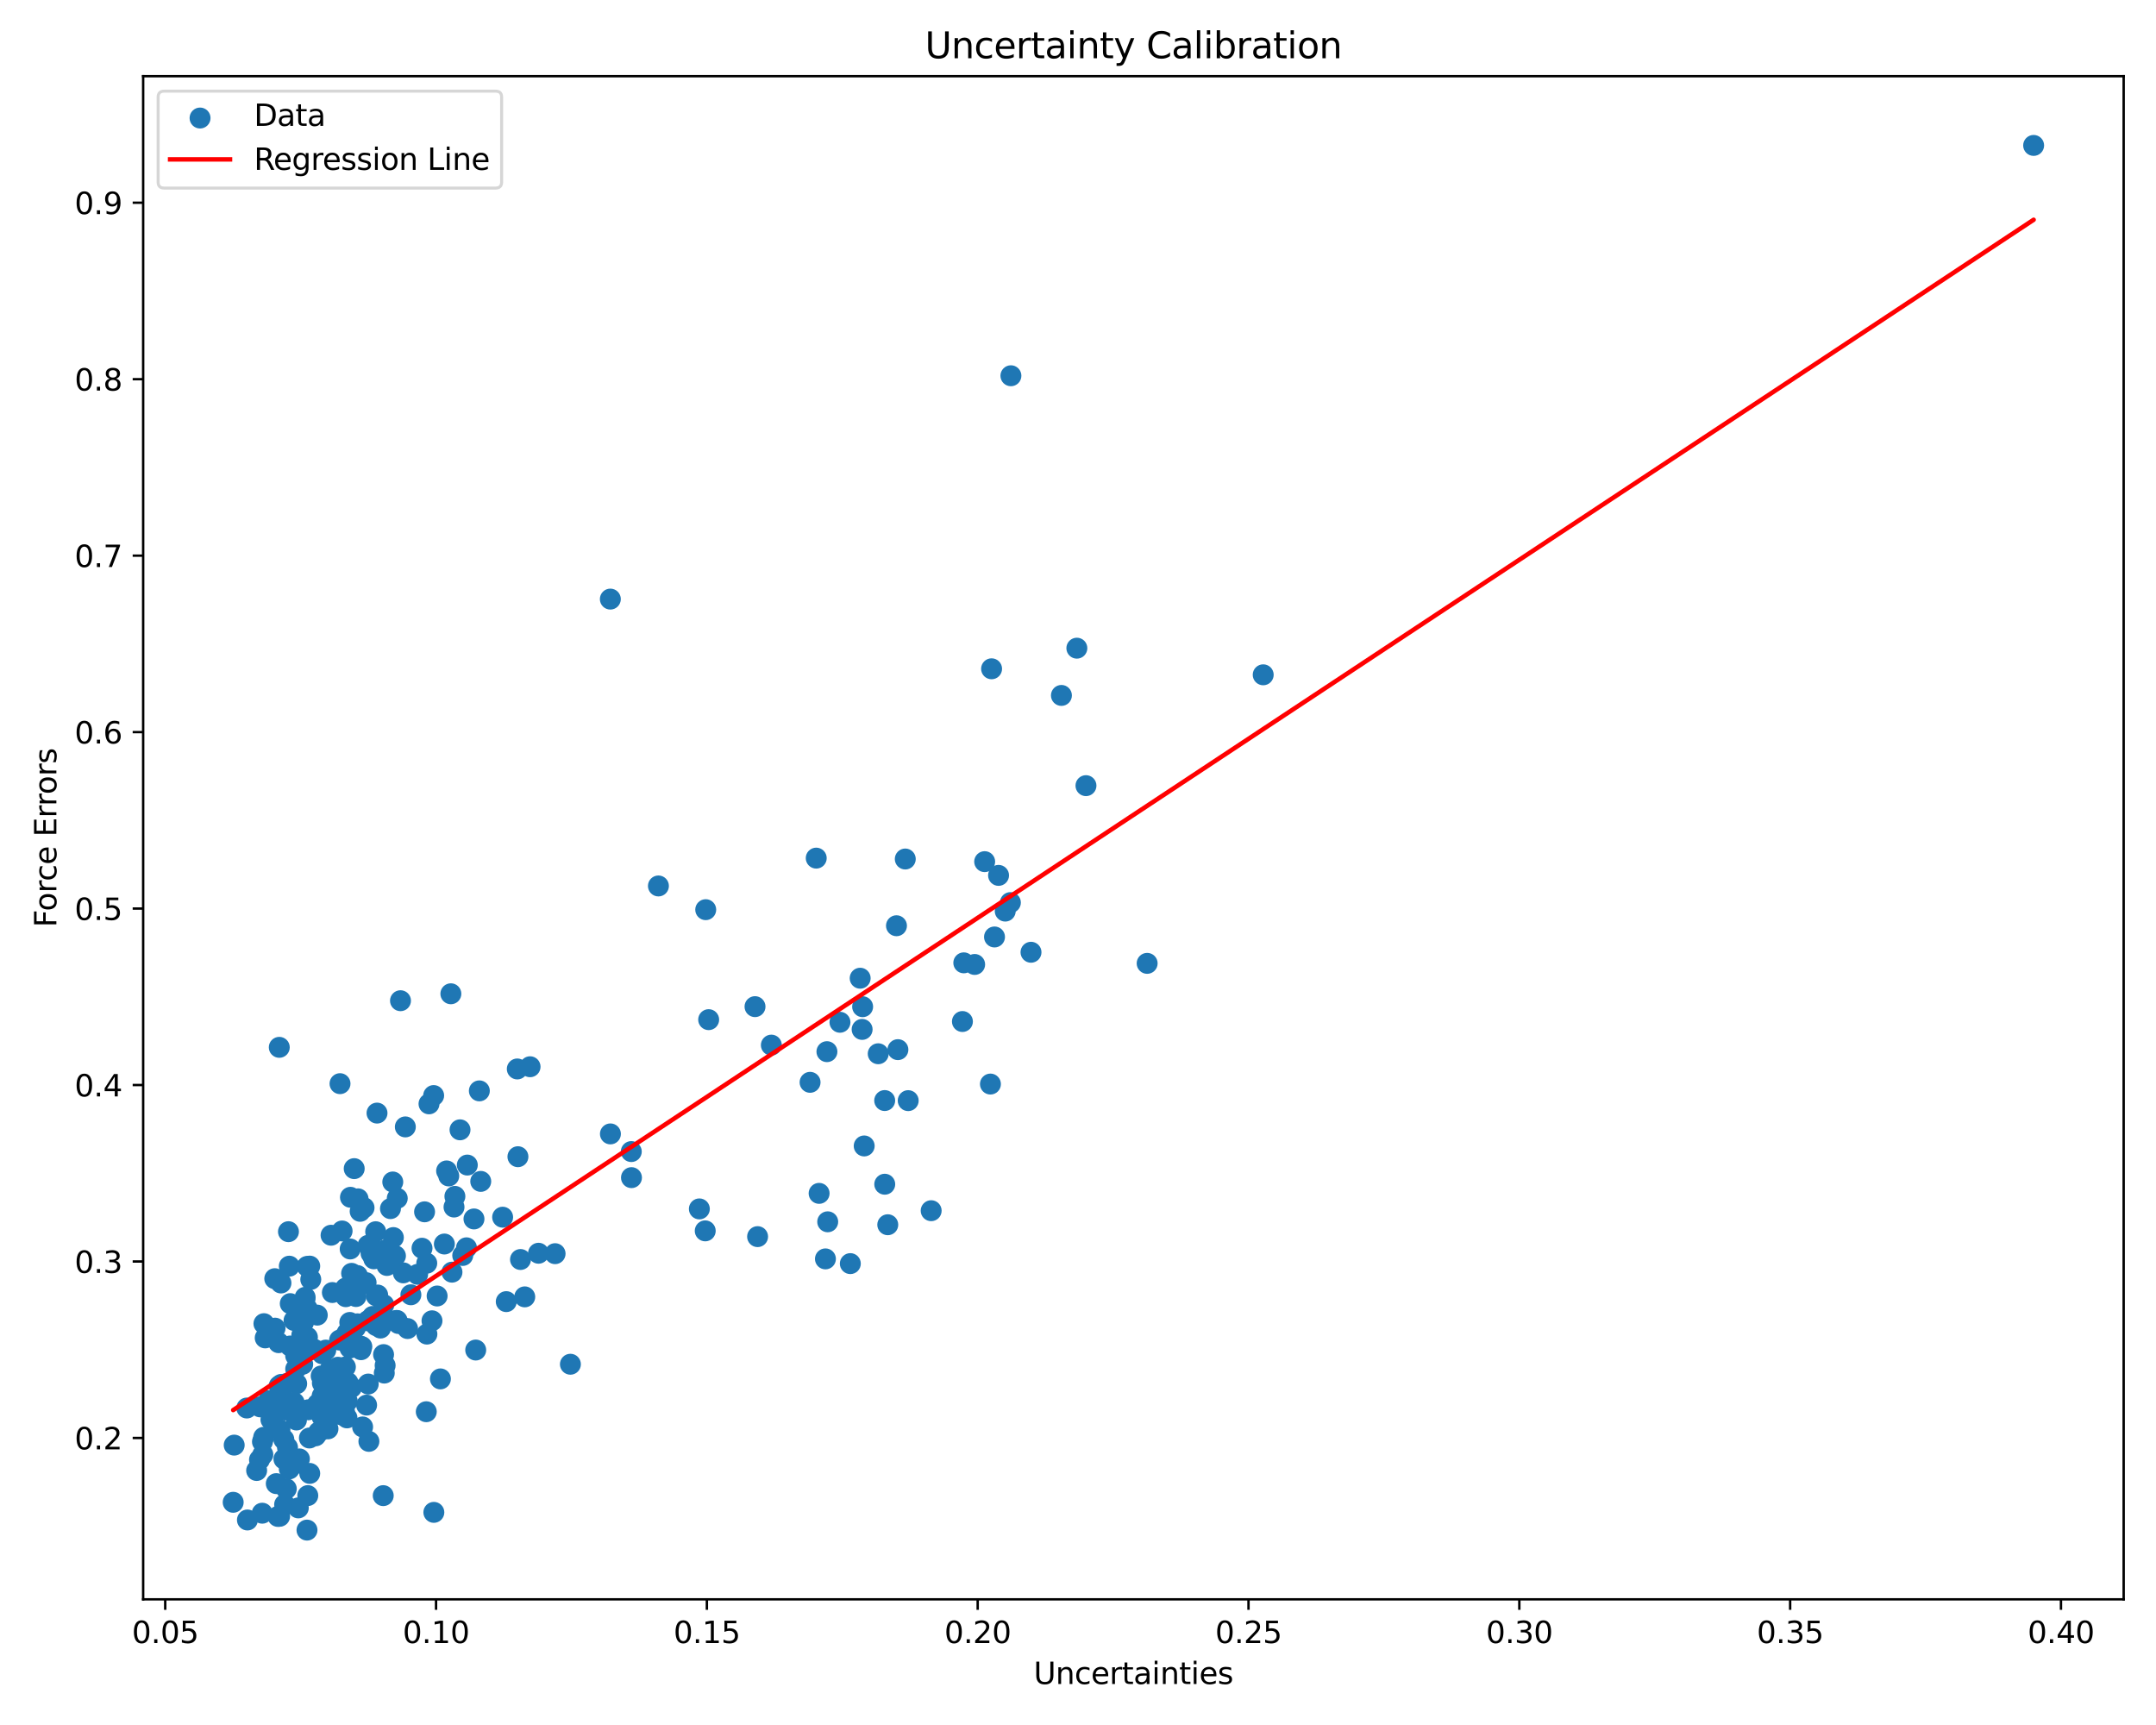 <?xml version="1.0" encoding="utf-8" standalone="no"?>
<!DOCTYPE svg PUBLIC "-//W3C//DTD SVG 1.1//EN"
  "http://www.w3.org/Graphics/SVG/1.1/DTD/svg11.dtd">
<svg xmlns:xlink="http://www.w3.org/1999/xlink" width="720pt" height="576pt" viewBox="0 0 720 576" xmlns="http://www.w3.org/2000/svg" version="1.1">
 <defs>
  <style type="text/css">*{stroke-linejoin: round; stroke-linecap: butt}</style>
 </defs>
 <g id="figure_1">
  <g id="patch_1">
   <path d="M 0 576 
L 720 576 
L 720 0 
L 0 0 
z
" style="fill: #ffffff"/>
  </g>
  <g id="axes_1">
   <g id="patch_2">
    <path d="M 47.81 534.04 
L 709.2 534.04 
L 709.2 25.44 
L 47.81 25.44 
z
" style="fill: #ffffff"/>
   </g>
   <g id="PathCollection_1">
    <defs>
     <path id="mee1d303817" d="M 0 3 
C 0.796 3 1.559 2.684 2.121 2.121 
C 2.684 1.559 3 0.796 3 0 
C 3 -0.796 2.684 -1.559 2.121 -2.121 
C 1.559 -2.684 0.796 -3 0 -3 
C -0.796 -3 -1.559 -2.684 -2.121 -2.121 
C -2.684 -1.559 -3 -0.796 -3 0 
C -3 0.796 -2.684 1.559 -2.121 2.121 
C -1.559 2.684 -0.796 3 0 3 
z
" style="stroke: #1f77b4"/>
    </defs>
    <g clip-path="url(#pc0ca9ad455)">
     <use xlink:href="#mee1d303817" x="421.851" y="225.327" style="fill: #1f77b4; stroke: #1f77b4"/>
     <use xlink:href="#mee1d303817" x="121.097" y="476.471" style="fill: #1f77b4; stroke: #1f77b4"/>
     <use xlink:href="#mee1d303817" x="153.624" y="377.262" style="fill: #1f77b4; stroke: #1f77b4"/>
     <use xlink:href="#mee1d303817" x="99.99" y="487.15" style="fill: #1f77b4; stroke: #1f77b4"/>
     <use xlink:href="#mee1d303817" x="101.909" y="433.191" style="fill: #1f77b4; stroke: #1f77b4"/>
     <use xlink:href="#mee1d303817" x="107.657" y="461.804" style="fill: #1f77b4; stroke: #1f77b4"/>
     <use xlink:href="#mee1d303817" x="128.175" y="435.665" style="fill: #1f77b4; stroke: #1f77b4"/>
     <use xlink:href="#mee1d303817" x="158.285" y="407.021" style="fill: #1f77b4; stroke: #1f77b4"/>
     <use xlink:href="#mee1d303817" x="105.424" y="479.435" style="fill: #1f77b4; stroke: #1f77b4"/>
     <use xlink:href="#mee1d303817" x="85.706" y="491.02" style="fill: #1f77b4; stroke: #1f77b4"/>
     <use xlink:href="#mee1d303817" x="275.656" y="420.359" style="fill: #1f77b4; stroke: #1f77b4"/>
     <use xlink:href="#mee1d303817" x="110.558" y="412.462" style="fill: #1f77b4; stroke: #1f77b4"/>
     <use xlink:href="#mee1d303817" x="106.363" y="470.821" style="fill: #1f77b4; stroke: #1f77b4"/>
     <use xlink:href="#mee1d303817" x="103.434" y="491.991" style="fill: #1f77b4; stroke: #1f77b4"/>
     <use xlink:href="#mee1d303817" x="91.859" y="443.485" style="fill: #1f77b4; stroke: #1f77b4"/>
     <use xlink:href="#mee1d303817" x="110.676" y="472.778" style="fill: #1f77b4; stroke: #1f77b4"/>
     <use xlink:href="#mee1d303817" x="190.489" y="455.538" style="fill: #1f77b4; stroke: #1f77b4"/>
     <use xlink:href="#mee1d303817" x="132.293" y="440.927" style="fill: #1f77b4; stroke: #1f77b4"/>
     <use xlink:href="#mee1d303817" x="93.379" y="506.306" style="fill: #1f77b4; stroke: #1f77b4"/>
     <use xlink:href="#mee1d303817" x="235.679" y="303.752" style="fill: #1f77b4; stroke: #1f77b4"/>
     <use xlink:href="#mee1d303817" x="119.576" y="400.307" style="fill: #1f77b4; stroke: #1f77b4"/>
     <use xlink:href="#mee1d303817" x="354.465" y="232.213" style="fill: #1f77b4; stroke: #1f77b4"/>
     <use xlink:href="#mee1d303817" x="142.355" y="471.392" style="fill: #1f77b4; stroke: #1f77b4"/>
     <use xlink:href="#mee1d303817" x="117.374" y="463.302" style="fill: #1f77b4; stroke: #1f77b4"/>
     <use xlink:href="#mee1d303817" x="115.946" y="445.022" style="fill: #1f77b4; stroke: #1f77b4"/>
     <use xlink:href="#mee1d303817" x="143.267" y="368.588" style="fill: #1f77b4; stroke: #1f77b4"/>
     <use xlink:href="#mee1d303817" x="102.522" y="510.922" style="fill: #1f77b4; stroke: #1f77b4"/>
     <use xlink:href="#mee1d303817" x="150.939" y="424.792" style="fill: #1f77b4; stroke: #1f77b4"/>
     <use xlink:href="#mee1d303817" x="321.862" y="321.505" style="fill: #1f77b4; stroke: #1f77b4"/>
     <use xlink:href="#mee1d303817" x="175.241" y="433.041" style="fill: #1f77b4; stroke: #1f77b4"/>
     <use xlink:href="#mee1d303817" x="100.79" y="445.783" style="fill: #1f77b4; stroke: #1f77b4"/>
     <use xlink:href="#mee1d303817" x="185.374" y="418.618" style="fill: #1f77b4; stroke: #1f77b4"/>
     <use xlink:href="#mee1d303817" x="78.213" y="482.545" style="fill: #1f77b4; stroke: #1f77b4"/>
     <use xlink:href="#mee1d303817" x="328.832" y="287.718" style="fill: #1f77b4; stroke: #1f77b4"/>
     <use xlink:href="#mee1d303817" x="99.08" y="462.041" style="fill: #1f77b4; stroke: #1f77b4"/>
     <use xlink:href="#mee1d303817" x="110.894" y="465.92" style="fill: #1f77b4; stroke: #1f77b4"/>
     <use xlink:href="#mee1d303817" x="114.917" y="471.083" style="fill: #1f77b4; stroke: #1f77b4"/>
     <use xlink:href="#mee1d303817" x="112.83" y="456.54" style="fill: #1f77b4; stroke: #1f77b4"/>
     <use xlink:href="#mee1d303817" x="88.051" y="479.937" style="fill: #1f77b4; stroke: #1f77b4"/>
     <use xlink:href="#mee1d303817" x="95.05" y="502.376" style="fill: #1f77b4; stroke: #1f77b4"/>
     <use xlink:href="#mee1d303817" x="93.497" y="477.417" style="fill: #1f77b4; stroke: #1f77b4"/>
     <use xlink:href="#mee1d303817" x="90.478" y="474.021" style="fill: #1f77b4; stroke: #1f77b4"/>
     <use xlink:href="#mee1d303817" x="122.818" y="441.023" style="fill: #1f77b4; stroke: #1f77b4"/>
     <use xlink:href="#mee1d303817" x="172.749" y="356.938" style="fill: #1f77b4; stroke: #1f77b4"/>
     <use xlink:href="#mee1d303817" x="131.169" y="394.678" style="fill: #1f77b4; stroke: #1f77b4"/>
     <use xlink:href="#mee1d303817" x="359.618" y="216.435" style="fill: #1f77b4; stroke: #1f77b4"/>
     <use xlink:href="#mee1d303817" x="210.822" y="384.525" style="fill: #1f77b4; stroke: #1f77b4"/>
     <use xlink:href="#mee1d303817" x="219.881" y="295.833" style="fill: #1f77b4; stroke: #1f77b4"/>
     <use xlink:href="#mee1d303817" x="93.905" y="462.271" style="fill: #1f77b4; stroke: #1f77b4"/>
     <use xlink:href="#mee1d303817" x="134.686" y="425.025" style="fill: #1f77b4; stroke: #1f77b4"/>
     <use xlink:href="#mee1d303817" x="120.569" y="450.682" style="fill: #1f77b4; stroke: #1f77b4"/>
     <use xlink:href="#mee1d303817" x="87.774" y="485.693" style="fill: #1f77b4; stroke: #1f77b4"/>
     <use xlink:href="#mee1d303817" x="147.079" y="460.433" style="fill: #1f77b4; stroke: #1f77b4"/>
     <use xlink:href="#mee1d303817" x="132.666" y="400.134" style="fill: #1f77b4; stroke: #1f77b4"/>
     <use xlink:href="#mee1d303817" x="144.266" y="441.03" style="fill: #1f77b4; stroke: #1f77b4"/>
     <use xlink:href="#mee1d303817" x="93.052" y="448.336" style="fill: #1f77b4; stroke: #1f77b4"/>
     <use xlink:href="#mee1d303817" x="288.598" y="382.649" style="fill: #1f77b4; stroke: #1f77b4"/>
     <use xlink:href="#mee1d303817" x="100.158" y="452.554" style="fill: #1f77b4; stroke: #1f77b4"/>
     <use xlink:href="#mee1d303817" x="93.991" y="466.21" style="fill: #1f77b4; stroke: #1f77b4"/>
     <use xlink:href="#mee1d303817" x="325.486" y="322.045" style="fill: #1f77b4; stroke: #1f77b4"/>
     <use xlink:href="#mee1d303817" x="96.331" y="411.273" style="fill: #1f77b4; stroke: #1f77b4"/>
     <use xlink:href="#mee1d303817" x="124.436" y="439.579" style="fill: #1f77b4; stroke: #1f77b4"/>
     <use xlink:href="#mee1d303817" x="126.126" y="432.424" style="fill: #1f77b4; stroke: #1f77b4"/>
     <use xlink:href="#mee1d303817" x="110.997" y="431.593" style="fill: #1f77b4; stroke: #1f77b4"/>
     <use xlink:href="#mee1d303817" x="115.473" y="432.982" style="fill: #1f77b4; stroke: #1f77b4"/>
     <use xlink:href="#mee1d303817" x="91.759" y="426.964" style="fill: #1f77b4; stroke: #1f77b4"/>
     <use xlink:href="#mee1d303817" x="96.012" y="483.309" style="fill: #1f77b4; stroke: #1f77b4"/>
     <use xlink:href="#mee1d303817" x="133.045" y="441.936" style="fill: #1f77b4; stroke: #1f77b4"/>
     <use xlink:href="#mee1d303817" x="142.516" y="421.809" style="fill: #1f77b4; stroke: #1f77b4"/>
     <use xlink:href="#mee1d303817" x="88.567" y="446.739" style="fill: #1f77b4; stroke: #1f77b4"/>
     <use xlink:href="#mee1d303817" x="132.599" y="440.92" style="fill: #1f77b4; stroke: #1f77b4"/>
     <use xlink:href="#mee1d303817" x="125.905" y="371.676" style="fill: #1f77b4; stroke: #1f77b4"/>
     <use xlink:href="#mee1d303817" x="107.256" y="459.45" style="fill: #1f77b4; stroke: #1f77b4"/>
     <use xlink:href="#mee1d303817" x="126.939" y="440.674" style="fill: #1f77b4; stroke: #1f77b4"/>
     <use xlink:href="#mee1d303817" x="118.289" y="390.218" style="fill: #1f77b4; stroke: #1f77b4"/>
     <use xlink:href="#mee1d303817" x="270.526" y="361.403" style="fill: #1f77b4; stroke: #1f77b4"/>
     <use xlink:href="#mee1d303817" x="121.574" y="403.276" style="fill: #1f77b4; stroke: #1f77b4"/>
     <use xlink:href="#mee1d303817" x="77.873" y="501.634" style="fill: #1f77b4; stroke: #1f77b4"/>
     <use xlink:href="#mee1d303817" x="210.883" y="393.228" style="fill: #1f77b4; stroke: #1f77b4"/>
     <use xlink:href="#mee1d303817" x="123.917" y="418.513" style="fill: #1f77b4; stroke: #1f77b4"/>
     <use xlink:href="#mee1d303817" x="111.06" y="462.361" style="fill: #1f77b4; stroke: #1f77b4"/>
     <use xlink:href="#mee1d303817" x="109.142" y="469.303" style="fill: #1f77b4; stroke: #1f77b4"/>
     <use xlink:href="#mee1d303817" x="122.923" y="415.823" style="fill: #1f77b4; stroke: #1f77b4"/>
     <use xlink:href="#mee1d303817" x="136.114" y="443.621" style="fill: #1f77b4; stroke: #1f77b4"/>
     <use xlink:href="#mee1d303817" x="98.748" y="457.139" style="fill: #1f77b4; stroke: #1f77b4"/>
     <use xlink:href="#mee1d303817" x="92.833" y="506.358" style="fill: #1f77b4; stroke: #1f77b4"/>
     <use xlink:href="#mee1d303817" x="173.822" y="420.565" style="fill: #1f77b4; stroke: #1f77b4"/>
     <use xlink:href="#mee1d303817" x="169.066" y="434.63" style="fill: #1f77b4; stroke: #1f77b4"/>
     <use xlink:href="#mee1d303817" x="119.36" y="425.913" style="fill: #1f77b4; stroke: #1f77b4"/>
     <use xlink:href="#mee1d303817" x="103.44" y="422.771" style="fill: #1f77b4; stroke: #1f77b4"/>
     <use xlink:href="#mee1d303817" x="272.583" y="286.538" style="fill: #1f77b4; stroke: #1f77b4"/>
     <use xlink:href="#mee1d303817" x="110.29" y="457.271" style="fill: #1f77b4; stroke: #1f77b4"/>
     <use xlink:href="#mee1d303817" x="96.935" y="435.297" style="fill: #1f77b4; stroke: #1f77b4"/>
     <use xlink:href="#mee1d303817" x="149.864" y="392.665" style="fill: #1f77b4; stroke: #1f77b4"/>
     <use xlink:href="#mee1d303817" x="144.821" y="365.818" style="fill: #1f77b4; stroke: #1f77b4"/>
     <use xlink:href="#mee1d303817" x="115.044" y="446.402" style="fill: #1f77b4; stroke: #1f77b4"/>
     <use xlink:href="#mee1d303817" x="96.61" y="490.495" style="fill: #1f77b4; stroke: #1f77b4"/>
     <use xlink:href="#mee1d303817" x="99" y="474.156" style="fill: #1f77b4; stroke: #1f77b4"/>
     <use xlink:href="#mee1d303817" x="167.855" y="406.434" style="fill: #1f77b4; stroke: #1f77b4"/>
     <use xlink:href="#mee1d303817" x="86.66" y="487.418" style="fill: #1f77b4; stroke: #1f77b4"/>
     <use xlink:href="#mee1d303817" x="302.321" y="286.834" style="fill: #1f77b4; stroke: #1f77b4"/>
     <use xlink:href="#mee1d303817" x="95.608" y="497.128" style="fill: #1f77b4; stroke: #1f77b4"/>
     <use xlink:href="#mee1d303817" x="82.627" y="507.541" style="fill: #1f77b4; stroke: #1f77b4"/>
     <use xlink:href="#mee1d303817" x="127.983" y="499.411" style="fill: #1f77b4; stroke: #1f77b4"/>
     <use xlink:href="#mee1d303817" x="337.596" y="125.47" style="fill: #1f77b4; stroke: #1f77b4"/>
     <use xlink:href="#mee1d303817" x="133.745" y="334.149" style="fill: #1f77b4; stroke: #1f77b4"/>
     <use xlink:href="#mee1d303817" x="160.08" y="364.257" style="fill: #1f77b4; stroke: #1f77b4"/>
     <use xlink:href="#mee1d303817" x="333.47" y="292.303" style="fill: #1f77b4; stroke: #1f77b4"/>
     <use xlink:href="#mee1d303817" x="101.853" y="447.956" style="fill: #1f77b4; stroke: #1f77b4"/>
     <use xlink:href="#mee1d303817" x="123.193" y="481.292" style="fill: #1f77b4; stroke: #1f77b4"/>
     <use xlink:href="#mee1d303817" x="98.194" y="440.918" style="fill: #1f77b4; stroke: #1f77b4"/>
     <use xlink:href="#mee1d303817" x="102.561" y="422.873" style="fill: #1f77b4; stroke: #1f77b4"/>
     <use xlink:href="#mee1d303817" x="107.582" y="466.146" style="fill: #1f77b4; stroke: #1f77b4"/>
     <use xlink:href="#mee1d303817" x="117.037" y="399.792" style="fill: #1f77b4; stroke: #1f77b4"/>
     <use xlink:href="#mee1d303817" x="116.865" y="450.118" style="fill: #1f77b4; stroke: #1f77b4"/>
     <use xlink:href="#mee1d303817" x="106.035" y="468.85" style="fill: #1f77b4; stroke: #1f77b4"/>
     <use xlink:href="#mee1d303817" x="101.429" y="441.376" style="fill: #1f77b4; stroke: #1f77b4"/>
     <use xlink:href="#mee1d303817" x="99.623" y="503.502" style="fill: #1f77b4; stroke: #1f77b4"/>
     <use xlink:href="#mee1d303817" x="113.674" y="463.397" style="fill: #1f77b4; stroke: #1f77b4"/>
     <use xlink:href="#mee1d303817" x="321.405" y="341.098" style="fill: #1f77b4; stroke: #1f77b4"/>
     <use xlink:href="#mee1d303817" x="96.613" y="422.791" style="fill: #1f77b4; stroke: #1f77b4"/>
     <use xlink:href="#mee1d303817" x="93.825" y="428.407" style="fill: #1f77b4; stroke: #1f77b4"/>
     <use xlink:href="#mee1d303817" x="96.9" y="449.448" style="fill: #1f77b4; stroke: #1f77b4"/>
     <use xlink:href="#mee1d303817" x="118.881" y="432.931" style="fill: #1f77b4; stroke: #1f77b4"/>
     <use xlink:href="#mee1d303817" x="257.596" y="348.981" style="fill: #1f77b4; stroke: #1f77b4"/>
     <use xlink:href="#mee1d303817" x="177.019" y="356.201" style="fill: #1f77b4; stroke: #1f77b4"/>
     <use xlink:href="#mee1d303817" x="139.474" y="425.516" style="fill: #1f77b4; stroke: #1f77b4"/>
     <use xlink:href="#mee1d303817" x="330.757" y="361.982" style="fill: #1f77b4; stroke: #1f77b4"/>
     <use xlink:href="#mee1d303817" x="127.069" y="443.453" style="fill: #1f77b4; stroke: #1f77b4"/>
     <use xlink:href="#mee1d303817" x="105.028" y="450.596" style="fill: #1f77b4; stroke: #1f77b4"/>
     <use xlink:href="#mee1d303817" x="113.969" y="471.861" style="fill: #1f77b4; stroke: #1f77b4"/>
     <use xlink:href="#mee1d303817" x="125.587" y="442.631" style="fill: #1f77b4; stroke: #1f77b4"/>
     <use xlink:href="#mee1d303817" x="112.392" y="466.534" style="fill: #1f77b4; stroke: #1f77b4"/>
     <use xlink:href="#mee1d303817" x="122.262" y="428.289" style="fill: #1f77b4; stroke: #1f77b4"/>
     <use xlink:href="#mee1d303817" x="107.786" y="477.213" style="fill: #1f77b4; stroke: #1f77b4"/>
     <use xlink:href="#mee1d303817" x="93.231" y="462.765" style="fill: #1f77b4; stroke: #1f77b4"/>
     <use xlink:href="#mee1d303817" x="103.325" y="480.166" style="fill: #1f77b4; stroke: #1f77b4"/>
     <use xlink:href="#mee1d303817" x="148.398" y="415.395" style="fill: #1f77b4; stroke: #1f77b4"/>
     <use xlink:href="#mee1d303817" x="335.701" y="304.227" style="fill: #1f77b4; stroke: #1f77b4"/>
     <use xlink:href="#mee1d303817" x="101.08" y="441.882" style="fill: #1f77b4; stroke: #1f77b4"/>
     <use xlink:href="#mee1d303817" x="95.101" y="470.838" style="fill: #1f77b4; stroke: #1f77b4"/>
     <use xlink:href="#mee1d303817" x="126.191" y="440.519" style="fill: #1f77b4; stroke: #1f77b4"/>
     <use xlink:href="#mee1d303817" x="94.785" y="480.634" style="fill: #1f77b4; stroke: #1f77b4"/>
     <use xlink:href="#mee1d303817" x="94.819" y="487.182" style="fill: #1f77b4; stroke: #1f77b4"/>
     <use xlink:href="#mee1d303817" x="276.416" y="407.976" style="fill: #1f77b4; stroke: #1f77b4"/>
     <use xlink:href="#mee1d303817" x="102.619" y="437.014" style="fill: #1f77b4; stroke: #1f77b4"/>
     <use xlink:href="#mee1d303817" x="82.426" y="470.155" style="fill: #1f77b4; stroke: #1f77b4"/>
     <use xlink:href="#mee1d303817" x="137.217" y="432.342" style="fill: #1f77b4; stroke: #1f77b4"/>
     <use xlink:href="#mee1d303817" x="123.773" y="416.088" style="fill: #1f77b4; stroke: #1f77b4"/>
     <use xlink:href="#mee1d303817" x="288.077" y="336.154" style="fill: #1f77b4; stroke: #1f77b4"/>
     <use xlink:href="#mee1d303817" x="299.379" y="309.12" style="fill: #1f77b4; stroke: #1f77b4"/>
     <use xlink:href="#mee1d303817" x="151.619" y="403.047" style="fill: #1f77b4; stroke: #1f77b4"/>
     <use xlink:href="#mee1d303817" x="118.729" y="443.329" style="fill: #1f77b4; stroke: #1f77b4"/>
     <use xlink:href="#mee1d303817" x="114.043" y="472.448" style="fill: #1f77b4; stroke: #1f77b4"/>
     <use xlink:href="#mee1d303817" x="102.665" y="446.517" style="fill: #1f77b4; stroke: #1f77b4"/>
     <use xlink:href="#mee1d303817" x="310.966" y="404.27" style="fill: #1f77b4; stroke: #1f77b4"/>
     <use xlink:href="#mee1d303817" x="344.306" y="317.971" style="fill: #1f77b4; stroke: #1f77b4"/>
     <use xlink:href="#mee1d303817" x="92.265" y="495.403" style="fill: #1f77b4; stroke: #1f77b4"/>
     <use xlink:href="#mee1d303817" x="142.564" y="445.471" style="fill: #1f77b4; stroke: #1f77b4"/>
     <use xlink:href="#mee1d303817" x="89.714" y="467.686" style="fill: #1f77b4; stroke: #1f77b4"/>
     <use xlink:href="#mee1d303817" x="117.42" y="425.187" style="fill: #1f77b4; stroke: #1f77b4"/>
     <use xlink:href="#mee1d303817" x="108.794" y="450.813" style="fill: #1f77b4; stroke: #1f77b4"/>
     <use xlink:href="#mee1d303817" x="236.66" y="340.476" style="fill: #1f77b4; stroke: #1f77b4"/>
     <use xlink:href="#mee1d303817" x="160.548" y="394.481" style="fill: #1f77b4; stroke: #1f77b4"/>
     <use xlink:href="#mee1d303817" x="296.472" y="408.955" style="fill: #1f77b4; stroke: #1f77b4"/>
     <use xlink:href="#mee1d303817" x="124.828" y="420.334" style="fill: #1f77b4; stroke: #1f77b4"/>
     <use xlink:href="#mee1d303817" x="233.551" y="403.669" style="fill: #1f77b4; stroke: #1f77b4"/>
     <use xlink:href="#mee1d303817" x="235.514" y="411.001" style="fill: #1f77b4; stroke: #1f77b4"/>
     <use xlink:href="#mee1d303817" x="144.885" y="504.998" style="fill: #1f77b4; stroke: #1f77b4"/>
     <use xlink:href="#mee1d303817" x="115.341" y="456.455" style="fill: #1f77b4; stroke: #1f77b4"/>
     <use xlink:href="#mee1d303817" x="98.738" y="452.688" style="fill: #1f77b4; stroke: #1f77b4"/>
     <use xlink:href="#mee1d303817" x="332.119" y="312.865" style="fill: #1f77b4; stroke: #1f77b4"/>
     <use xlink:href="#mee1d303817" x="93.268" y="349.719" style="fill: #1f77b4; stroke: #1f77b4"/>
     <use xlink:href="#mee1d303817" x="125.46" y="411.29" style="fill: #1f77b4; stroke: #1f77b4"/>
     <use xlink:href="#mee1d303817" x="113.55" y="361.85" style="fill: #1f77b4; stroke: #1f77b4"/>
     <use xlink:href="#mee1d303817" x="99.708" y="471.38" style="fill: #1f77b4; stroke: #1f77b4"/>
     <use xlink:href="#mee1d303817" x="128.092" y="452.315" style="fill: #1f77b4; stroke: #1f77b4"/>
     <use xlink:href="#mee1d303817" x="125.673" y="432.715" style="fill: #1f77b4; stroke: #1f77b4"/>
     <use xlink:href="#mee1d303817" x="337.424" y="301.389" style="fill: #1f77b4; stroke: #1f77b4"/>
     <use xlink:href="#mee1d303817" x="122.428" y="469.178" style="fill: #1f77b4; stroke: #1f77b4"/>
     <use xlink:href="#mee1d303817" x="280.508" y="341.349" style="fill: #1f77b4; stroke: #1f77b4"/>
     <use xlink:href="#mee1d303817" x="113.908" y="464.809" style="fill: #1f77b4; stroke: #1f77b4"/>
     <use xlink:href="#mee1d303817" x="115.398" y="430.112" style="fill: #1f77b4; stroke: #1f77b4"/>
     <use xlink:href="#mee1d303817" x="120.272" y="404.476" style="fill: #1f77b4; stroke: #1f77b4"/>
     <use xlink:href="#mee1d303817" x="679.137" y="48.558" style="fill: #1f77b4; stroke: #1f77b4"/>
     <use xlink:href="#mee1d303817" x="128.332" y="458.489" style="fill: #1f77b4; stroke: #1f77b4"/>
     <use xlink:href="#mee1d303817" x="114.982" y="471.036" style="fill: #1f77b4; stroke: #1f77b4"/>
     <use xlink:href="#mee1d303817" x="145.977" y="432.75" style="fill: #1f77b4; stroke: #1f77b4"/>
     <use xlink:href="#mee1d303817" x="287.908" y="343.736" style="fill: #1f77b4; stroke: #1f77b4"/>
     <use xlink:href="#mee1d303817" x="116.189" y="461.638" style="fill: #1f77b4; stroke: #1f77b4"/>
     <use xlink:href="#mee1d303817" x="140.934" y="416.799" style="fill: #1f77b4; stroke: #1f77b4"/>
     <use xlink:href="#mee1d303817" x="158.866" y="450.793" style="fill: #1f77b4; stroke: #1f77b4"/>
     <use xlink:href="#mee1d303817" x="86.872" y="469.767" style="fill: #1f77b4; stroke: #1f77b4"/>
     <use xlink:href="#mee1d303817" x="299.858" y="350.49" style="fill: #1f77b4; stroke: #1f77b4"/>
     <use xlink:href="#mee1d303817" x="179.841" y="418.477" style="fill: #1f77b4; stroke: #1f77b4"/>
     <use xlink:href="#mee1d303817" x="283.968" y="421.936" style="fill: #1f77b4; stroke: #1f77b4"/>
     <use xlink:href="#mee1d303817" x="129.213" y="422.559" style="fill: #1f77b4; stroke: #1f77b4"/>
     <use xlink:href="#mee1d303817" x="362.662" y="262.34" style="fill: #1f77b4; stroke: #1f77b4"/>
     <use xlink:href="#mee1d303817" x="154.53" y="419.215" style="fill: #1f77b4; stroke: #1f77b4"/>
     <use xlink:href="#mee1d303817" x="203.826" y="200.047" style="fill: #1f77b4; stroke: #1f77b4"/>
     <use xlink:href="#mee1d303817" x="87.57" y="505.276" style="fill: #1f77b4; stroke: #1f77b4"/>
     <use xlink:href="#mee1d303817" x="135.363" y="376.289" style="fill: #1f77b4; stroke: #1f77b4"/>
     <use xlink:href="#mee1d303817" x="151.913" y="399.485" style="fill: #1f77b4; stroke: #1f77b4"/>
     <use xlink:href="#mee1d303817" x="141.787" y="404.645" style="fill: #1f77b4; stroke: #1f77b4"/>
     <use xlink:href="#mee1d303817" x="130.394" y="403.574" style="fill: #1f77b4; stroke: #1f77b4"/>
     <use xlink:href="#mee1d303817" x="101.089" y="455.546" style="fill: #1f77b4; stroke: #1f77b4"/>
     <use xlink:href="#mee1d303817" x="119.362" y="442.036" style="fill: #1f77b4; stroke: #1f77b4"/>
     <use xlink:href="#mee1d303817" x="107.617" y="452.056" style="fill: #1f77b4; stroke: #1f77b4"/>
     <use xlink:href="#mee1d303817" x="106.406" y="478.185" style="fill: #1f77b4; stroke: #1f77b4"/>
     <use xlink:href="#mee1d303817" x="155.786" y="416.66" style="fill: #1f77b4; stroke: #1f77b4"/>
     <use xlink:href="#mee1d303817" x="150.567" y="331.835" style="fill: #1f77b4; stroke: #1f77b4"/>
     <use xlink:href="#mee1d303817" x="120.839" y="449.649" style="fill: #1f77b4; stroke: #1f77b4"/>
     <use xlink:href="#mee1d303817" x="87.648" y="481.409" style="fill: #1f77b4; stroke: #1f77b4"/>
     <use xlink:href="#mee1d303817" x="149.144" y="390.987" style="fill: #1f77b4; stroke: #1f77b4"/>
     <use xlink:href="#mee1d303817" x="98.234" y="468.352" style="fill: #1f77b4; stroke: #1f77b4"/>
     <use xlink:href="#mee1d303817" x="273.544" y="398.481" style="fill: #1f77b4; stroke: #1f77b4"/>
     <use xlink:href="#mee1d303817" x="132.061" y="419.348" style="fill: #1f77b4; stroke: #1f77b4"/>
     <use xlink:href="#mee1d303817" x="91.835" y="471.262" style="fill: #1f77b4; stroke: #1f77b4"/>
     <use xlink:href="#mee1d303817" x="102.94" y="470.743" style="fill: #1f77b4; stroke: #1f77b4"/>
     <use xlink:href="#mee1d303817" x="120.542" y="429.077" style="fill: #1f77b4; stroke: #1f77b4"/>
     <use xlink:href="#mee1d303817" x="295.445" y="367.489" style="fill: #1f77b4; stroke: #1f77b4"/>
     <use xlink:href="#mee1d303817" x="88.142" y="441.987" style="fill: #1f77b4; stroke: #1f77b4"/>
     <use xlink:href="#mee1d303817" x="287.256" y="326.639" style="fill: #1f77b4; stroke: #1f77b4"/>
     <use xlink:href="#mee1d303817" x="107.503" y="472.993" style="fill: #1f77b4; stroke: #1f77b4"/>
     <use xlink:href="#mee1d303817" x="172.963" y="386.239" style="fill: #1f77b4; stroke: #1f77b4"/>
     <use xlink:href="#mee1d303817" x="113.403" y="447.477" style="fill: #1f77b4; stroke: #1f77b4"/>
     <use xlink:href="#mee1d303817" x="109.527" y="477.115" style="fill: #1f77b4; stroke: #1f77b4"/>
     <use xlink:href="#mee1d303817" x="331.142" y="223.319" style="fill: #1f77b4; stroke: #1f77b4"/>
     <use xlink:href="#mee1d303817" x="252.139" y="336.131" style="fill: #1f77b4; stroke: #1f77b4"/>
     <use xlink:href="#mee1d303817" x="103.782" y="427.216" style="fill: #1f77b4; stroke: #1f77b4"/>
     <use xlink:href="#mee1d303817" x="122.97" y="462.153" style="fill: #1f77b4; stroke: #1f77b4"/>
     <use xlink:href="#mee1d303817" x="102.785" y="499.398" style="fill: #1f77b4; stroke: #1f77b4"/>
     <use xlink:href="#mee1d303817" x="156.06" y="389.03" style="fill: #1f77b4; stroke: #1f77b4"/>
     <use xlink:href="#mee1d303817" x="128.616" y="455.948" style="fill: #1f77b4; stroke: #1f77b4"/>
     <use xlink:href="#mee1d303817" x="95.773" y="461.945" style="fill: #1f77b4; stroke: #1f77b4"/>
     <use xlink:href="#mee1d303817" x="116.939" y="417.047" style="fill: #1f77b4; stroke: #1f77b4"/>
     <use xlink:href="#mee1d303817" x="293.283" y="351.862" style="fill: #1f77b4; stroke: #1f77b4"/>
     <use xlink:href="#mee1d303817" x="116.812" y="441.582" style="fill: #1f77b4; stroke: #1f77b4"/>
     <use xlink:href="#mee1d303817" x="120.204" y="449.439" style="fill: #1f77b4; stroke: #1f77b4"/>
     <use xlink:href="#mee1d303817" x="276.155" y="351.164" style="fill: #1f77b4; stroke: #1f77b4"/>
     <use xlink:href="#mee1d303817" x="128.535" y="417.437" style="fill: #1f77b4; stroke: #1f77b4"/>
     <use xlink:href="#mee1d303817" x="115.876" y="473.451" style="fill: #1f77b4; stroke: #1f77b4"/>
     <use xlink:href="#mee1d303817" x="131.367" y="413.237" style="fill: #1f77b4; stroke: #1f77b4"/>
     <use xlink:href="#mee1d303817" x="203.85" y="378.627" style="fill: #1f77b4; stroke: #1f77b4"/>
     <use xlink:href="#mee1d303817" x="253" y="412.928" style="fill: #1f77b4; stroke: #1f77b4"/>
     <use xlink:href="#mee1d303817" x="115.981" y="467.922" style="fill: #1f77b4; stroke: #1f77b4"/>
     <use xlink:href="#mee1d303817" x="105.96" y="439.139" style="fill: #1f77b4; stroke: #1f77b4"/>
     <use xlink:href="#mee1d303817" x="114.246" y="411.039" style="fill: #1f77b4; stroke: #1f77b4"/>
     <use xlink:href="#mee1d303817" x="98.937" y="488.642" style="fill: #1f77b4; stroke: #1f77b4"/>
     <use xlink:href="#mee1d303817" x="295.463" y="395.428" style="fill: #1f77b4; stroke: #1f77b4"/>
     <use xlink:href="#mee1d303817" x="303.293" y="367.518" style="fill: #1f77b4; stroke: #1f77b4"/>
     <use xlink:href="#mee1d303817" x="383.093" y="321.679" style="fill: #1f77b4; stroke: #1f77b4"/>
     <use xlink:href="#mee1d303817" x="101.782" y="433.988" style="fill: #1f77b4; stroke: #1f77b4"/>
    </g>
   </g>
   <g id="matplotlib.axis_1">
    <g id="xtick_1">
     <g id="line2d_1">
      <defs>
       <path id="m3c13e9f2df" d="M 0 0 
L 0 3.5 
" style="stroke: #000000; stroke-width: 0.8"/>
      </defs>
      <g>
       <use xlink:href="#m3c13e9f2df" x="55.178" y="534.04" style="stroke: #000000; stroke-width: 0.8"/>
      </g>
     </g>
     <g id="text_1">
      <!-- 0.05 -->
      <g transform="translate(44.045 548.638) scale(0.1 -0.1)">
       <defs>
        <path id="DejaVuSans-30" d="M 2034 4250 
Q 1547 4250 1301 3770 
Q 1056 3291 1056 2328 
Q 1056 1369 1301 889 
Q 1547 409 2034 409 
Q 2525 409 2770 889 
Q 3016 1369 3016 2328 
Q 3016 3291 2770 3770 
Q 2525 4250 2034 4250 
z
M 2034 4750 
Q 2819 4750 3233 4129 
Q 3647 3509 3647 2328 
Q 3647 1150 3233 529 
Q 2819 -91 2034 -91 
Q 1250 -91 836 529 
Q 422 1150 422 2328 
Q 422 3509 836 4129 
Q 1250 4750 2034 4750 
z
" transform="scale(0.016)"/>
        <path id="DejaVuSans-2e" d="M 684 794 
L 1344 794 
L 1344 0 
L 684 0 
L 684 794 
z
" transform="scale(0.016)"/>
        <path id="DejaVuSans-35" d="M 691 4666 
L 3169 4666 
L 3169 4134 
L 1269 4134 
L 1269 2991 
Q 1406 3038 1543 3061 
Q 1681 3084 1819 3084 
Q 2600 3084 3056 2656 
Q 3513 2228 3513 1497 
Q 3513 744 3044 326 
Q 2575 -91 1722 -91 
Q 1428 -91 1123 -41 
Q 819 9 494 109 
L 494 744 
Q 775 591 1075 516 
Q 1375 441 1709 441 
Q 2250 441 2565 725 
Q 2881 1009 2881 1497 
Q 2881 1984 2565 2268 
Q 2250 2553 1709 2553 
Q 1456 2553 1204 2497 
Q 953 2441 691 2322 
L 691 4666 
z
" transform="scale(0.016)"/>
       </defs>
       <use xlink:href="#DejaVuSans-30"/>
       <use xlink:href="#DejaVuSans-2e" x="63.623"/>
       <use xlink:href="#DejaVuSans-30" x="95.41"/>
       <use xlink:href="#DejaVuSans-35" x="159.033"/>
      </g>
     </g>
    </g>
    <g id="xtick_2">
     <g id="line2d_2">
      <g>
       <use xlink:href="#m3c13e9f2df" x="145.619" y="534.04" style="stroke: #000000; stroke-width: 0.8"/>
      </g>
     </g>
     <g id="text_2">
      <!-- 0.10 -->
      <g transform="translate(134.486 548.638) scale(0.1 -0.1)">
       <defs>
        <path id="DejaVuSans-31" d="M 794 531 
L 1825 531 
L 1825 4091 
L 703 3866 
L 703 4441 
L 1819 4666 
L 2450 4666 
L 2450 531 
L 3481 531 
L 3481 0 
L 794 0 
L 794 531 
z
" transform="scale(0.016)"/>
       </defs>
       <use xlink:href="#DejaVuSans-30"/>
       <use xlink:href="#DejaVuSans-2e" x="63.623"/>
       <use xlink:href="#DejaVuSans-31" x="95.41"/>
       <use xlink:href="#DejaVuSans-30" x="159.033"/>
      </g>
     </g>
    </g>
    <g id="xtick_3">
     <g id="line2d_3">
      <g>
       <use xlink:href="#m3c13e9f2df" x="236.06" y="534.04" style="stroke: #000000; stroke-width: 0.8"/>
      </g>
     </g>
     <g id="text_3">
      <!-- 0.15 -->
      <g transform="translate(224.927 548.638) scale(0.1 -0.1)">
       <use xlink:href="#DejaVuSans-30"/>
       <use xlink:href="#DejaVuSans-2e" x="63.623"/>
       <use xlink:href="#DejaVuSans-31" x="95.41"/>
       <use xlink:href="#DejaVuSans-35" x="159.033"/>
      </g>
     </g>
    </g>
    <g id="xtick_4">
     <g id="line2d_4">
      <g>
       <use xlink:href="#m3c13e9f2df" x="326.5" y="534.04" style="stroke: #000000; stroke-width: 0.8"/>
      </g>
     </g>
     <g id="text_4">
      <!-- 0.20 -->
      <g transform="translate(315.368 548.638) scale(0.1 -0.1)">
       <defs>
        <path id="DejaVuSans-32" d="M 1228 531 
L 3431 531 
L 3431 0 
L 469 0 
L 469 531 
Q 828 903 1448 1529 
Q 2069 2156 2228 2338 
Q 2531 2678 2651 2914 
Q 2772 3150 2772 3378 
Q 2772 3750 2511 3984 
Q 2250 4219 1831 4219 
Q 1534 4219 1204 4116 
Q 875 4013 500 3803 
L 500 4441 
Q 881 4594 1212 4672 
Q 1544 4750 1819 4750 
Q 2544 4750 2975 4387 
Q 3406 4025 3406 3419 
Q 3406 3131 3298 2873 
Q 3191 2616 2906 2266 
Q 2828 2175 2409 1742 
Q 1991 1309 1228 531 
z
" transform="scale(0.016)"/>
       </defs>
       <use xlink:href="#DejaVuSans-30"/>
       <use xlink:href="#DejaVuSans-2e" x="63.623"/>
       <use xlink:href="#DejaVuSans-32" x="95.41"/>
       <use xlink:href="#DejaVuSans-30" x="159.033"/>
      </g>
     </g>
    </g>
    <g id="xtick_5">
     <g id="line2d_5">
      <g>
       <use xlink:href="#m3c13e9f2df" x="416.941" y="534.04" style="stroke: #000000; stroke-width: 0.8"/>
      </g>
     </g>
     <g id="text_5">
      <!-- 0.25 -->
      <g transform="translate(405.808 548.638) scale(0.1 -0.1)">
       <use xlink:href="#DejaVuSans-30"/>
       <use xlink:href="#DejaVuSans-2e" x="63.623"/>
       <use xlink:href="#DejaVuSans-32" x="95.41"/>
       <use xlink:href="#DejaVuSans-35" x="159.033"/>
      </g>
     </g>
    </g>
    <g id="xtick_6">
     <g id="line2d_6">
      <g>
       <use xlink:href="#m3c13e9f2df" x="507.382" y="534.04" style="stroke: #000000; stroke-width: 0.8"/>
      </g>
     </g>
     <g id="text_6">
      <!-- 0.30 -->
      <g transform="translate(496.249 548.638) scale(0.1 -0.1)">
       <defs>
        <path id="DejaVuSans-33" d="M 2597 2516 
Q 3050 2419 3304 2112 
Q 3559 1806 3559 1356 
Q 3559 666 3084 287 
Q 2609 -91 1734 -91 
Q 1441 -91 1130 -33 
Q 819 25 488 141 
L 488 750 
Q 750 597 1062 519 
Q 1375 441 1716 441 
Q 2309 441 2620 675 
Q 2931 909 2931 1356 
Q 2931 1769 2642 2001 
Q 2353 2234 1838 2234 
L 1294 2234 
L 1294 2753 
L 1863 2753 
Q 2328 2753 2575 2939 
Q 2822 3125 2822 3475 
Q 2822 3834 2567 4026 
Q 2313 4219 1838 4219 
Q 1578 4219 1281 4162 
Q 984 4106 628 3988 
L 628 4550 
Q 988 4650 1302 4700 
Q 1616 4750 1894 4750 
Q 2613 4750 3031 4423 
Q 3450 4097 3450 3541 
Q 3450 3153 3228 2886 
Q 3006 2619 2597 2516 
z
" transform="scale(0.016)"/>
       </defs>
       <use xlink:href="#DejaVuSans-30"/>
       <use xlink:href="#DejaVuSans-2e" x="63.623"/>
       <use xlink:href="#DejaVuSans-33" x="95.41"/>
       <use xlink:href="#DejaVuSans-30" x="159.033"/>
      </g>
     </g>
    </g>
    <g id="xtick_7">
     <g id="line2d_7">
      <g>
       <use xlink:href="#m3c13e9f2df" x="597.823" y="534.04" style="stroke: #000000; stroke-width: 0.8"/>
      </g>
     </g>
     <g id="text_7">
      <!-- 0.35 -->
      <g transform="translate(586.69 548.638) scale(0.1 -0.1)">
       <use xlink:href="#DejaVuSans-30"/>
       <use xlink:href="#DejaVuSans-2e" x="63.623"/>
       <use xlink:href="#DejaVuSans-33" x="95.41"/>
       <use xlink:href="#DejaVuSans-35" x="159.033"/>
      </g>
     </g>
    </g>
    <g id="xtick_8">
     <g id="line2d_8">
      <g>
       <use xlink:href="#m3c13e9f2df" x="688.264" y="534.04" style="stroke: #000000; stroke-width: 0.8"/>
      </g>
     </g>
     <g id="text_8">
      <!-- 0.40 -->
      <g transform="translate(677.131 548.638) scale(0.1 -0.1)">
       <defs>
        <path id="DejaVuSans-34" d="M 2419 4116 
L 825 1625 
L 2419 1625 
L 2419 4116 
z
M 2253 4666 
L 3047 4666 
L 3047 1625 
L 3713 1625 
L 3713 1100 
L 3047 1100 
L 3047 0 
L 2419 0 
L 2419 1100 
L 313 1100 
L 313 1709 
L 2253 4666 
z
" transform="scale(0.016)"/>
       </defs>
       <use xlink:href="#DejaVuSans-30"/>
       <use xlink:href="#DejaVuSans-2e" x="63.623"/>
       <use xlink:href="#DejaVuSans-34" x="95.41"/>
       <use xlink:href="#DejaVuSans-30" x="159.033"/>
      </g>
     </g>
    </g>
    <g id="text_9">
     <!-- Uncertainties -->
     <g transform="translate(345.183 562.317) scale(0.1 -0.1)">
      <defs>
       <path id="DejaVuSans-55" d="M 556 4666 
L 1191 4666 
L 1191 1831 
Q 1191 1081 1462 751 
Q 1734 422 2344 422 
Q 2950 422 3222 751 
Q 3494 1081 3494 1831 
L 3494 4666 
L 4128 4666 
L 4128 1753 
Q 4128 841 3676 375 
Q 3225 -91 2344 -91 
Q 1459 -91 1007 375 
Q 556 841 556 1753 
L 556 4666 
z
" transform="scale(0.016)"/>
       <path id="DejaVuSans-6e" d="M 3513 2113 
L 3513 0 
L 2938 0 
L 2938 2094 
Q 2938 2591 2744 2837 
Q 2550 3084 2163 3084 
Q 1697 3084 1428 2787 
Q 1159 2491 1159 1978 
L 1159 0 
L 581 0 
L 581 3500 
L 1159 3500 
L 1159 2956 
Q 1366 3272 1645 3428 
Q 1925 3584 2291 3584 
Q 2894 3584 3203 3211 
Q 3513 2838 3513 2113 
z
" transform="scale(0.016)"/>
       <path id="DejaVuSans-63" d="M 3122 3366 
L 3122 2828 
Q 2878 2963 2633 3030 
Q 2388 3097 2138 3097 
Q 1578 3097 1268 2742 
Q 959 2388 959 1747 
Q 959 1106 1268 751 
Q 1578 397 2138 397 
Q 2388 397 2633 464 
Q 2878 531 3122 666 
L 3122 134 
Q 2881 22 2623 -34 
Q 2366 -91 2075 -91 
Q 1284 -91 818 406 
Q 353 903 353 1747 
Q 353 2603 823 3093 
Q 1294 3584 2113 3584 
Q 2378 3584 2631 3529 
Q 2884 3475 3122 3366 
z
" transform="scale(0.016)"/>
       <path id="DejaVuSans-65" d="M 3597 1894 
L 3597 1613 
L 953 1613 
Q 991 1019 1311 708 
Q 1631 397 2203 397 
Q 2534 397 2845 478 
Q 3156 559 3463 722 
L 3463 178 
Q 3153 47 2828 -22 
Q 2503 -91 2169 -91 
Q 1331 -91 842 396 
Q 353 884 353 1716 
Q 353 2575 817 3079 
Q 1281 3584 2069 3584 
Q 2775 3584 3186 3129 
Q 3597 2675 3597 1894 
z
M 3022 2063 
Q 3016 2534 2758 2815 
Q 2500 3097 2075 3097 
Q 1594 3097 1305 2825 
Q 1016 2553 972 2059 
L 3022 2063 
z
" transform="scale(0.016)"/>
       <path id="DejaVuSans-72" d="M 2631 2963 
Q 2534 3019 2420 3045 
Q 2306 3072 2169 3072 
Q 1681 3072 1420 2755 
Q 1159 2438 1159 1844 
L 1159 0 
L 581 0 
L 581 3500 
L 1159 3500 
L 1159 2956 
Q 1341 3275 1631 3429 
Q 1922 3584 2338 3584 
Q 2397 3584 2469 3576 
Q 2541 3569 2628 3553 
L 2631 2963 
z
" transform="scale(0.016)"/>
       <path id="DejaVuSans-74" d="M 1172 4494 
L 1172 3500 
L 2356 3500 
L 2356 3053 
L 1172 3053 
L 1172 1153 
Q 1172 725 1289 603 
Q 1406 481 1766 481 
L 2356 481 
L 2356 0 
L 1766 0 
Q 1100 0 847 248 
Q 594 497 594 1153 
L 594 3053 
L 172 3053 
L 172 3500 
L 594 3500 
L 594 4494 
L 1172 4494 
z
" transform="scale(0.016)"/>
       <path id="DejaVuSans-61" d="M 2194 1759 
Q 1497 1759 1228 1600 
Q 959 1441 959 1056 
Q 959 750 1161 570 
Q 1363 391 1709 391 
Q 2188 391 2477 730 
Q 2766 1069 2766 1631 
L 2766 1759 
L 2194 1759 
z
M 3341 1997 
L 3341 0 
L 2766 0 
L 2766 531 
Q 2569 213 2275 61 
Q 1981 -91 1556 -91 
Q 1019 -91 701 211 
Q 384 513 384 1019 
Q 384 1609 779 1909 
Q 1175 2209 1959 2209 
L 2766 2209 
L 2766 2266 
Q 2766 2663 2505 2880 
Q 2244 3097 1772 3097 
Q 1472 3097 1187 3025 
Q 903 2953 641 2809 
L 641 3341 
Q 956 3463 1253 3523 
Q 1550 3584 1831 3584 
Q 2591 3584 2966 3190 
Q 3341 2797 3341 1997 
z
" transform="scale(0.016)"/>
       <path id="DejaVuSans-69" d="M 603 3500 
L 1178 3500 
L 1178 0 
L 603 0 
L 603 3500 
z
M 603 4863 
L 1178 4863 
L 1178 4134 
L 603 4134 
L 603 4863 
z
" transform="scale(0.016)"/>
       <path id="DejaVuSans-73" d="M 2834 3397 
L 2834 2853 
Q 2591 2978 2328 3040 
Q 2066 3103 1784 3103 
Q 1356 3103 1142 2972 
Q 928 2841 928 2578 
Q 928 2378 1081 2264 
Q 1234 2150 1697 2047 
L 1894 2003 
Q 2506 1872 2764 1633 
Q 3022 1394 3022 966 
Q 3022 478 2636 193 
Q 2250 -91 1575 -91 
Q 1294 -91 989 -36 
Q 684 19 347 128 
L 347 722 
Q 666 556 975 473 
Q 1284 391 1588 391 
Q 1994 391 2212 530 
Q 2431 669 2431 922 
Q 2431 1156 2273 1281 
Q 2116 1406 1581 1522 
L 1381 1569 
Q 847 1681 609 1914 
Q 372 2147 372 2553 
Q 372 3047 722 3315 
Q 1072 3584 1716 3584 
Q 2034 3584 2315 3537 
Q 2597 3491 2834 3397 
z
" transform="scale(0.016)"/>
      </defs>
      <use xlink:href="#DejaVuSans-55"/>
      <use xlink:href="#DejaVuSans-6e" x="73.193"/>
      <use xlink:href="#DejaVuSans-63" x="136.572"/>
      <use xlink:href="#DejaVuSans-65" x="191.553"/>
      <use xlink:href="#DejaVuSans-72" x="253.076"/>
      <use xlink:href="#DejaVuSans-74" x="294.189"/>
      <use xlink:href="#DejaVuSans-61" x="333.398"/>
      <use xlink:href="#DejaVuSans-69" x="394.678"/>
      <use xlink:href="#DejaVuSans-6e" x="422.461"/>
      <use xlink:href="#DejaVuSans-74" x="485.84"/>
      <use xlink:href="#DejaVuSans-69" x="525.049"/>
      <use xlink:href="#DejaVuSans-65" x="552.832"/>
      <use xlink:href="#DejaVuSans-73" x="614.355"/>
     </g>
    </g>
   </g>
   <g id="matplotlib.axis_2">
    <g id="ytick_1">
     <g id="line2d_9">
      <defs>
       <path id="m77068168d0" d="M 0 0 
L -3.5 0 
" style="stroke: #000000; stroke-width: 0.8"/>
      </defs>
      <g>
       <use xlink:href="#m77068168d0" x="47.81" y="480.16" style="stroke: #000000; stroke-width: 0.8"/>
      </g>
     </g>
     <g id="text_10">
      <!-- 0.2 -->
      <g transform="translate(24.907 483.959) scale(0.1 -0.1)">
       <use xlink:href="#DejaVuSans-30"/>
       <use xlink:href="#DejaVuSans-2e" x="63.623"/>
       <use xlink:href="#DejaVuSans-32" x="95.41"/>
      </g>
     </g>
    </g>
    <g id="ytick_2">
     <g id="line2d_10">
      <g>
       <use xlink:href="#m77068168d0" x="47.81" y="421.235" style="stroke: #000000; stroke-width: 0.8"/>
      </g>
     </g>
     <g id="text_11">
      <!-- 0.3 -->
      <g transform="translate(24.907 425.035) scale(0.1 -0.1)">
       <use xlink:href="#DejaVuSans-30"/>
       <use xlink:href="#DejaVuSans-2e" x="63.623"/>
       <use xlink:href="#DejaVuSans-33" x="95.41"/>
      </g>
     </g>
    </g>
    <g id="ytick_3">
     <g id="line2d_11">
      <g>
       <use xlink:href="#m77068168d0" x="47.81" y="362.311" style="stroke: #000000; stroke-width: 0.8"/>
      </g>
     </g>
     <g id="text_12">
      <!-- 0.4 -->
      <g transform="translate(24.907 366.11) scale(0.1 -0.1)">
       <use xlink:href="#DejaVuSans-30"/>
       <use xlink:href="#DejaVuSans-2e" x="63.623"/>
       <use xlink:href="#DejaVuSans-34" x="95.41"/>
      </g>
     </g>
    </g>
    <g id="ytick_4">
     <g id="line2d_12">
      <g>
       <use xlink:href="#m77068168d0" x="47.81" y="303.386" style="stroke: #000000; stroke-width: 0.8"/>
      </g>
     </g>
     <g id="text_13">
      <!-- 0.5 -->
      <g transform="translate(24.907 307.186) scale(0.1 -0.1)">
       <use xlink:href="#DejaVuSans-30"/>
       <use xlink:href="#DejaVuSans-2e" x="63.623"/>
       <use xlink:href="#DejaVuSans-35" x="95.41"/>
      </g>
     </g>
    </g>
    <g id="ytick_5">
     <g id="line2d_13">
      <g>
       <use xlink:href="#m77068168d0" x="47.81" y="244.462" style="stroke: #000000; stroke-width: 0.8"/>
      </g>
     </g>
     <g id="text_14">
      <!-- 0.6 -->
      <g transform="translate(24.907 248.261) scale(0.1 -0.1)">
       <defs>
        <path id="DejaVuSans-36" d="M 2113 2584 
Q 1688 2584 1439 2293 
Q 1191 2003 1191 1497 
Q 1191 994 1439 701 
Q 1688 409 2113 409 
Q 2538 409 2786 701 
Q 3034 994 3034 1497 
Q 3034 2003 2786 2293 
Q 2538 2584 2113 2584 
z
M 3366 4563 
L 3366 3988 
Q 3128 4100 2886 4159 
Q 2644 4219 2406 4219 
Q 1781 4219 1451 3797 
Q 1122 3375 1075 2522 
Q 1259 2794 1537 2939 
Q 1816 3084 2150 3084 
Q 2853 3084 3261 2657 
Q 3669 2231 3669 1497 
Q 3669 778 3244 343 
Q 2819 -91 2113 -91 
Q 1303 -91 875 529 
Q 447 1150 447 2328 
Q 447 3434 972 4092 
Q 1497 4750 2381 4750 
Q 2619 4750 2861 4703 
Q 3103 4656 3366 4563 
z
" transform="scale(0.016)"/>
       </defs>
       <use xlink:href="#DejaVuSans-30"/>
       <use xlink:href="#DejaVuSans-2e" x="63.623"/>
       <use xlink:href="#DejaVuSans-36" x="95.41"/>
      </g>
     </g>
    </g>
    <g id="ytick_6">
     <g id="line2d_14">
      <g>
       <use xlink:href="#m77068168d0" x="47.81" y="185.537" style="stroke: #000000; stroke-width: 0.8"/>
      </g>
     </g>
     <g id="text_15">
      <!-- 0.7 -->
      <g transform="translate(24.907 189.337) scale(0.1 -0.1)">
       <defs>
        <path id="DejaVuSans-37" d="M 525 4666 
L 3525 4666 
L 3525 4397 
L 1831 0 
L 1172 0 
L 2766 4134 
L 525 4134 
L 525 4666 
z
" transform="scale(0.016)"/>
       </defs>
       <use xlink:href="#DejaVuSans-30"/>
       <use xlink:href="#DejaVuSans-2e" x="63.623"/>
       <use xlink:href="#DejaVuSans-37" x="95.41"/>
      </g>
     </g>
    </g>
    <g id="ytick_7">
     <g id="line2d_15">
      <g>
       <use xlink:href="#m77068168d0" x="47.81" y="126.613" style="stroke: #000000; stroke-width: 0.8"/>
      </g>
     </g>
     <g id="text_16">
      <!-- 0.8 -->
      <g transform="translate(24.907 130.412) scale(0.1 -0.1)">
       <defs>
        <path id="DejaVuSans-38" d="M 2034 2216 
Q 1584 2216 1326 1975 
Q 1069 1734 1069 1313 
Q 1069 891 1326 650 
Q 1584 409 2034 409 
Q 2484 409 2743 651 
Q 3003 894 3003 1313 
Q 3003 1734 2745 1975 
Q 2488 2216 2034 2216 
z
M 1403 2484 
Q 997 2584 770 2862 
Q 544 3141 544 3541 
Q 544 4100 942 4425 
Q 1341 4750 2034 4750 
Q 2731 4750 3128 4425 
Q 3525 4100 3525 3541 
Q 3525 3141 3298 2862 
Q 3072 2584 2669 2484 
Q 3125 2378 3379 2068 
Q 3634 1759 3634 1313 
Q 3634 634 3220 271 
Q 2806 -91 2034 -91 
Q 1263 -91 848 271 
Q 434 634 434 1313 
Q 434 1759 690 2068 
Q 947 2378 1403 2484 
z
M 1172 3481 
Q 1172 3119 1398 2916 
Q 1625 2713 2034 2713 
Q 2441 2713 2670 2916 
Q 2900 3119 2900 3481 
Q 2900 3844 2670 4047 
Q 2441 4250 2034 4250 
Q 1625 4250 1398 4047 
Q 1172 3844 1172 3481 
z
" transform="scale(0.016)"/>
       </defs>
       <use xlink:href="#DejaVuSans-30"/>
       <use xlink:href="#DejaVuSans-2e" x="63.623"/>
       <use xlink:href="#DejaVuSans-38" x="95.41"/>
      </g>
     </g>
    </g>
    <g id="ytick_8">
     <g id="line2d_16">
      <g>
       <use xlink:href="#m77068168d0" x="47.81" y="67.688" style="stroke: #000000; stroke-width: 0.8"/>
      </g>
     </g>
     <g id="text_17">
      <!-- 0.9 -->
      <g transform="translate(24.907 71.488) scale(0.1 -0.1)">
       <defs>
        <path id="DejaVuSans-39" d="M 703 97 
L 703 672 
Q 941 559 1184 500 
Q 1428 441 1663 441 
Q 2288 441 2617 861 
Q 2947 1281 2994 2138 
Q 2813 1869 2534 1725 
Q 2256 1581 1919 1581 
Q 1219 1581 811 2004 
Q 403 2428 403 3163 
Q 403 3881 828 4315 
Q 1253 4750 1959 4750 
Q 2769 4750 3195 4129 
Q 3622 3509 3622 2328 
Q 3622 1225 3098 567 
Q 2575 -91 1691 -91 
Q 1453 -91 1209 -44 
Q 966 3 703 97 
z
M 1959 2075 
Q 2384 2075 2632 2365 
Q 2881 2656 2881 3163 
Q 2881 3666 2632 3958 
Q 2384 4250 1959 4250 
Q 1534 4250 1286 3958 
Q 1038 3666 1038 3163 
Q 1038 2656 1286 2365 
Q 1534 2075 1959 2075 
z
" transform="scale(0.016)"/>
       </defs>
       <use xlink:href="#DejaVuSans-30"/>
       <use xlink:href="#DejaVuSans-2e" x="63.623"/>
       <use xlink:href="#DejaVuSans-39" x="95.41"/>
      </g>
     </g>
    </g>
    <g id="text_18">
     <!-- Force Errors -->
     <g transform="translate(18.827 309.642) rotate(-90) scale(0.1 -0.1)">
      <defs>
       <path id="DejaVuSans-46" d="M 628 4666 
L 3309 4666 
L 3309 4134 
L 1259 4134 
L 1259 2759 
L 3109 2759 
L 3109 2228 
L 1259 2228 
L 1259 0 
L 628 0 
L 628 4666 
z
" transform="scale(0.016)"/>
       <path id="DejaVuSans-6f" d="M 1959 3097 
Q 1497 3097 1228 2736 
Q 959 2375 959 1747 
Q 959 1119 1226 758 
Q 1494 397 1959 397 
Q 2419 397 2687 759 
Q 2956 1122 2956 1747 
Q 2956 2369 2687 2733 
Q 2419 3097 1959 3097 
z
M 1959 3584 
Q 2709 3584 3137 3096 
Q 3566 2609 3566 1747 
Q 3566 888 3137 398 
Q 2709 -91 1959 -91 
Q 1206 -91 779 398 
Q 353 888 353 1747 
Q 353 2609 779 3096 
Q 1206 3584 1959 3584 
z
" transform="scale(0.016)"/>
       <path id="DejaVuSans-20" transform="scale(0.016)"/>
       <path id="DejaVuSans-45" d="M 628 4666 
L 3578 4666 
L 3578 4134 
L 1259 4134 
L 1259 2753 
L 3481 2753 
L 3481 2222 
L 1259 2222 
L 1259 531 
L 3634 531 
L 3634 0 
L 628 0 
L 628 4666 
z
" transform="scale(0.016)"/>
      </defs>
      <use xlink:href="#DejaVuSans-46"/>
      <use xlink:href="#DejaVuSans-6f" x="53.895"/>
      <use xlink:href="#DejaVuSans-72" x="115.076"/>
      <use xlink:href="#DejaVuSans-63" x="153.939"/>
      <use xlink:href="#DejaVuSans-65" x="208.92"/>
      <use xlink:href="#DejaVuSans-20" x="270.443"/>
      <use xlink:href="#DejaVuSans-45" x="302.23"/>
      <use xlink:href="#DejaVuSans-72" x="365.414"/>
      <use xlink:href="#DejaVuSans-72" x="404.777"/>
      <use xlink:href="#DejaVuSans-6f" x="443.641"/>
      <use xlink:href="#DejaVuSans-72" x="504.822"/>
      <use xlink:href="#DejaVuSans-73" x="545.936"/>
     </g>
    </g>
   </g>
   <g id="line2d_17">
    <path d="M 421.851 243.461 
L 77.873 470.845 
L 679.137 73.383 
L 101.782 455.04 
" clip-path="url(#pc0ca9ad455)" style="fill: none; stroke: #ff0000; stroke-width: 1.5; stroke-linecap: square"/>
   </g>
   <g id="patch_3">
    <path d="M 47.81 534.04 
L 47.81 25.44 
" style="fill: none; stroke: #000000; stroke-width: 0.8; stroke-linejoin: miter; stroke-linecap: square"/>
   </g>
   <g id="patch_4">
    <path d="M 709.2 534.04 
L 709.2 25.44 
" style="fill: none; stroke: #000000; stroke-width: 0.8; stroke-linejoin: miter; stroke-linecap: square"/>
   </g>
   <g id="patch_5">
    <path d="M 47.81 534.04 
L 709.2 534.04 
" style="fill: none; stroke: #000000; stroke-width: 0.8; stroke-linejoin: miter; stroke-linecap: square"/>
   </g>
   <g id="patch_6">
    <path d="M 47.81 25.44 
L 709.2 25.44 
" style="fill: none; stroke: #000000; stroke-width: 0.8; stroke-linejoin: miter; stroke-linecap: square"/>
   </g>
   <g id="text_19">
    <!-- Uncertainty Calibration -->
    <g transform="translate(308.899 19.44) scale(0.12 -0.12)">
     <defs>
      <path id="DejaVuSans-79" d="M 2059 -325 
Q 1816 -950 1584 -1140 
Q 1353 -1331 966 -1331 
L 506 -1331 
L 506 -850 
L 844 -850 
Q 1081 -850 1212 -737 
Q 1344 -625 1503 -206 
L 1606 56 
L 191 3500 
L 800 3500 
L 1894 763 
L 2988 3500 
L 3597 3500 
L 2059 -325 
z
" transform="scale(0.016)"/>
      <path id="DejaVuSans-43" d="M 4122 4306 
L 4122 3641 
Q 3803 3938 3442 4084 
Q 3081 4231 2675 4231 
Q 1875 4231 1450 3742 
Q 1025 3253 1025 2328 
Q 1025 1406 1450 917 
Q 1875 428 2675 428 
Q 3081 428 3442 575 
Q 3803 722 4122 1019 
L 4122 359 
Q 3791 134 3420 21 
Q 3050 -91 2638 -91 
Q 1578 -91 968 557 
Q 359 1206 359 2328 
Q 359 3453 968 4101 
Q 1578 4750 2638 4750 
Q 3056 4750 3426 4639 
Q 3797 4528 4122 4306 
z
" transform="scale(0.016)"/>
      <path id="DejaVuSans-6c" d="M 603 4863 
L 1178 4863 
L 1178 0 
L 603 0 
L 603 4863 
z
" transform="scale(0.016)"/>
      <path id="DejaVuSans-62" d="M 3116 1747 
Q 3116 2381 2855 2742 
Q 2594 3103 2138 3103 
Q 1681 3103 1420 2742 
Q 1159 2381 1159 1747 
Q 1159 1113 1420 752 
Q 1681 391 2138 391 
Q 2594 391 2855 752 
Q 3116 1113 3116 1747 
z
M 1159 2969 
Q 1341 3281 1617 3432 
Q 1894 3584 2278 3584 
Q 2916 3584 3314 3078 
Q 3713 2572 3713 1747 
Q 3713 922 3314 415 
Q 2916 -91 2278 -91 
Q 1894 -91 1617 61 
Q 1341 213 1159 525 
L 1159 0 
L 581 0 
L 581 4863 
L 1159 4863 
L 1159 2969 
z
" transform="scale(0.016)"/>
     </defs>
     <use xlink:href="#DejaVuSans-55"/>
     <use xlink:href="#DejaVuSans-6e" x="73.193"/>
     <use xlink:href="#DejaVuSans-63" x="136.572"/>
     <use xlink:href="#DejaVuSans-65" x="191.553"/>
     <use xlink:href="#DejaVuSans-72" x="253.076"/>
     <use xlink:href="#DejaVuSans-74" x="294.189"/>
     <use xlink:href="#DejaVuSans-61" x="333.398"/>
     <use xlink:href="#DejaVuSans-69" x="394.678"/>
     <use xlink:href="#DejaVuSans-6e" x="422.461"/>
     <use xlink:href="#DejaVuSans-74" x="485.84"/>
     <use xlink:href="#DejaVuSans-79" x="525.049"/>
     <use xlink:href="#DejaVuSans-20" x="584.229"/>
     <use xlink:href="#DejaVuSans-43" x="616.016"/>
     <use xlink:href="#DejaVuSans-61" x="685.84"/>
     <use xlink:href="#DejaVuSans-6c" x="747.119"/>
     <use xlink:href="#DejaVuSans-69" x="774.902"/>
     <use xlink:href="#DejaVuSans-62" x="802.686"/>
     <use xlink:href="#DejaVuSans-72" x="866.162"/>
     <use xlink:href="#DejaVuSans-61" x="907.275"/>
     <use xlink:href="#DejaVuSans-74" x="968.555"/>
     <use xlink:href="#DejaVuSans-69" x="1007.764"/>
     <use xlink:href="#DejaVuSans-6f" x="1035.547"/>
     <use xlink:href="#DejaVuSans-6e" x="1096.729"/>
    </g>
   </g>
   <g id="legend_1">
    <g id="patch_7">
     <path d="M 54.81 62.796 
L 165.521 62.796 
Q 167.521 62.796 167.521 60.796 
L 167.521 32.44 
Q 167.521 30.44 165.521 30.44 
L 54.81 30.44 
Q 52.81 30.44 52.81 32.44 
L 52.81 60.796 
Q 52.81 62.796 54.81 62.796 
z
" style="fill: #ffffff; opacity: 0.8; stroke: #cccccc; stroke-linejoin: miter"/>
    </g>
    <g id="PathCollection_2">
     <g>
      <use xlink:href="#mee1d303817" x="66.81" y="39.413" style="fill: #1f77b4; stroke: #1f77b4"/>
     </g>
    </g>
    <g id="text_20">
     <!-- Data -->
     <g transform="translate(84.81 42.038) scale(0.1 -0.1)">
      <defs>
       <path id="DejaVuSans-44" d="M 1259 4147 
L 1259 519 
L 2022 519 
Q 2988 519 3436 956 
Q 3884 1394 3884 2338 
Q 3884 3275 3436 3711 
Q 2988 4147 2022 4147 
L 1259 4147 
z
M 628 4666 
L 1925 4666 
Q 3281 4666 3915 4102 
Q 4550 3538 4550 2338 
Q 4550 1131 3912 565 
Q 3275 0 1925 0 
L 628 0 
L 628 4666 
z
" transform="scale(0.016)"/>
      </defs>
      <use xlink:href="#DejaVuSans-44"/>
      <use xlink:href="#DejaVuSans-61" x="77.002"/>
      <use xlink:href="#DejaVuSans-74" x="138.281"/>
      <use xlink:href="#DejaVuSans-61" x="177.49"/>
     </g>
    </g>
    <g id="line2d_18">
     <path d="M 56.81 53.217 
L 66.81 53.217 
L 76.81 53.217 
" style="fill: none; stroke: #ff0000; stroke-width: 1.5; stroke-linecap: square"/>
    </g>
    <g id="text_21">
     <!-- Regression Line -->
     <g transform="translate(84.81 56.717) scale(0.1 -0.1)">
      <defs>
       <path id="DejaVuSans-52" d="M 2841 2188 
Q 3044 2119 3236 1894 
Q 3428 1669 3622 1275 
L 4263 0 
L 3584 0 
L 2988 1197 
Q 2756 1666 2539 1819 
Q 2322 1972 1947 1972 
L 1259 1972 
L 1259 0 
L 628 0 
L 628 4666 
L 2053 4666 
Q 2853 4666 3247 4331 
Q 3641 3997 3641 3322 
Q 3641 2881 3436 2590 
Q 3231 2300 2841 2188 
z
M 1259 4147 
L 1259 2491 
L 2053 2491 
Q 2509 2491 2742 2702 
Q 2975 2913 2975 3322 
Q 2975 3731 2742 3939 
Q 2509 4147 2053 4147 
L 1259 4147 
z
" transform="scale(0.016)"/>
       <path id="DejaVuSans-67" d="M 2906 1791 
Q 2906 2416 2648 2759 
Q 2391 3103 1925 3103 
Q 1463 3103 1205 2759 
Q 947 2416 947 1791 
Q 947 1169 1205 825 
Q 1463 481 1925 481 
Q 2391 481 2648 825 
Q 2906 1169 2906 1791 
z
M 3481 434 
Q 3481 -459 3084 -895 
Q 2688 -1331 1869 -1331 
Q 1566 -1331 1297 -1286 
Q 1028 -1241 775 -1147 
L 775 -588 
Q 1028 -725 1275 -790 
Q 1522 -856 1778 -856 
Q 2344 -856 2625 -561 
Q 2906 -266 2906 331 
L 2906 616 
Q 2728 306 2450 153 
Q 2172 0 1784 0 
Q 1141 0 747 490 
Q 353 981 353 1791 
Q 353 2603 747 3093 
Q 1141 3584 1784 3584 
Q 2172 3584 2450 3431 
Q 2728 3278 2906 2969 
L 2906 3500 
L 3481 3500 
L 3481 434 
z
" transform="scale(0.016)"/>
       <path id="DejaVuSans-4c" d="M 628 4666 
L 1259 4666 
L 1259 531 
L 3531 531 
L 3531 0 
L 628 0 
L 628 4666 
z
" transform="scale(0.016)"/>
      </defs>
      <use xlink:href="#DejaVuSans-52"/>
      <use xlink:href="#DejaVuSans-65" x="64.982"/>
      <use xlink:href="#DejaVuSans-67" x="126.506"/>
      <use xlink:href="#DejaVuSans-72" x="189.982"/>
      <use xlink:href="#DejaVuSans-65" x="228.846"/>
      <use xlink:href="#DejaVuSans-73" x="290.369"/>
      <use xlink:href="#DejaVuSans-73" x="342.469"/>
      <use xlink:href="#DejaVuSans-69" x="394.568"/>
      <use xlink:href="#DejaVuSans-6f" x="422.352"/>
      <use xlink:href="#DejaVuSans-6e" x="483.533"/>
      <use xlink:href="#DejaVuSans-20" x="546.912"/>
      <use xlink:href="#DejaVuSans-4c" x="578.699"/>
      <use xlink:href="#DejaVuSans-69" x="634.412"/>
      <use xlink:href="#DejaVuSans-6e" x="662.195"/>
      <use xlink:href="#DejaVuSans-65" x="725.574"/>
     </g>
    </g>
   </g>
  </g>
 </g>
 <defs>
  <clipPath id="pc0ca9ad455">
   <rect x="47.81" y="25.44" width="661.39" height="508.6"/>
  </clipPath>
 </defs>
</svg>
